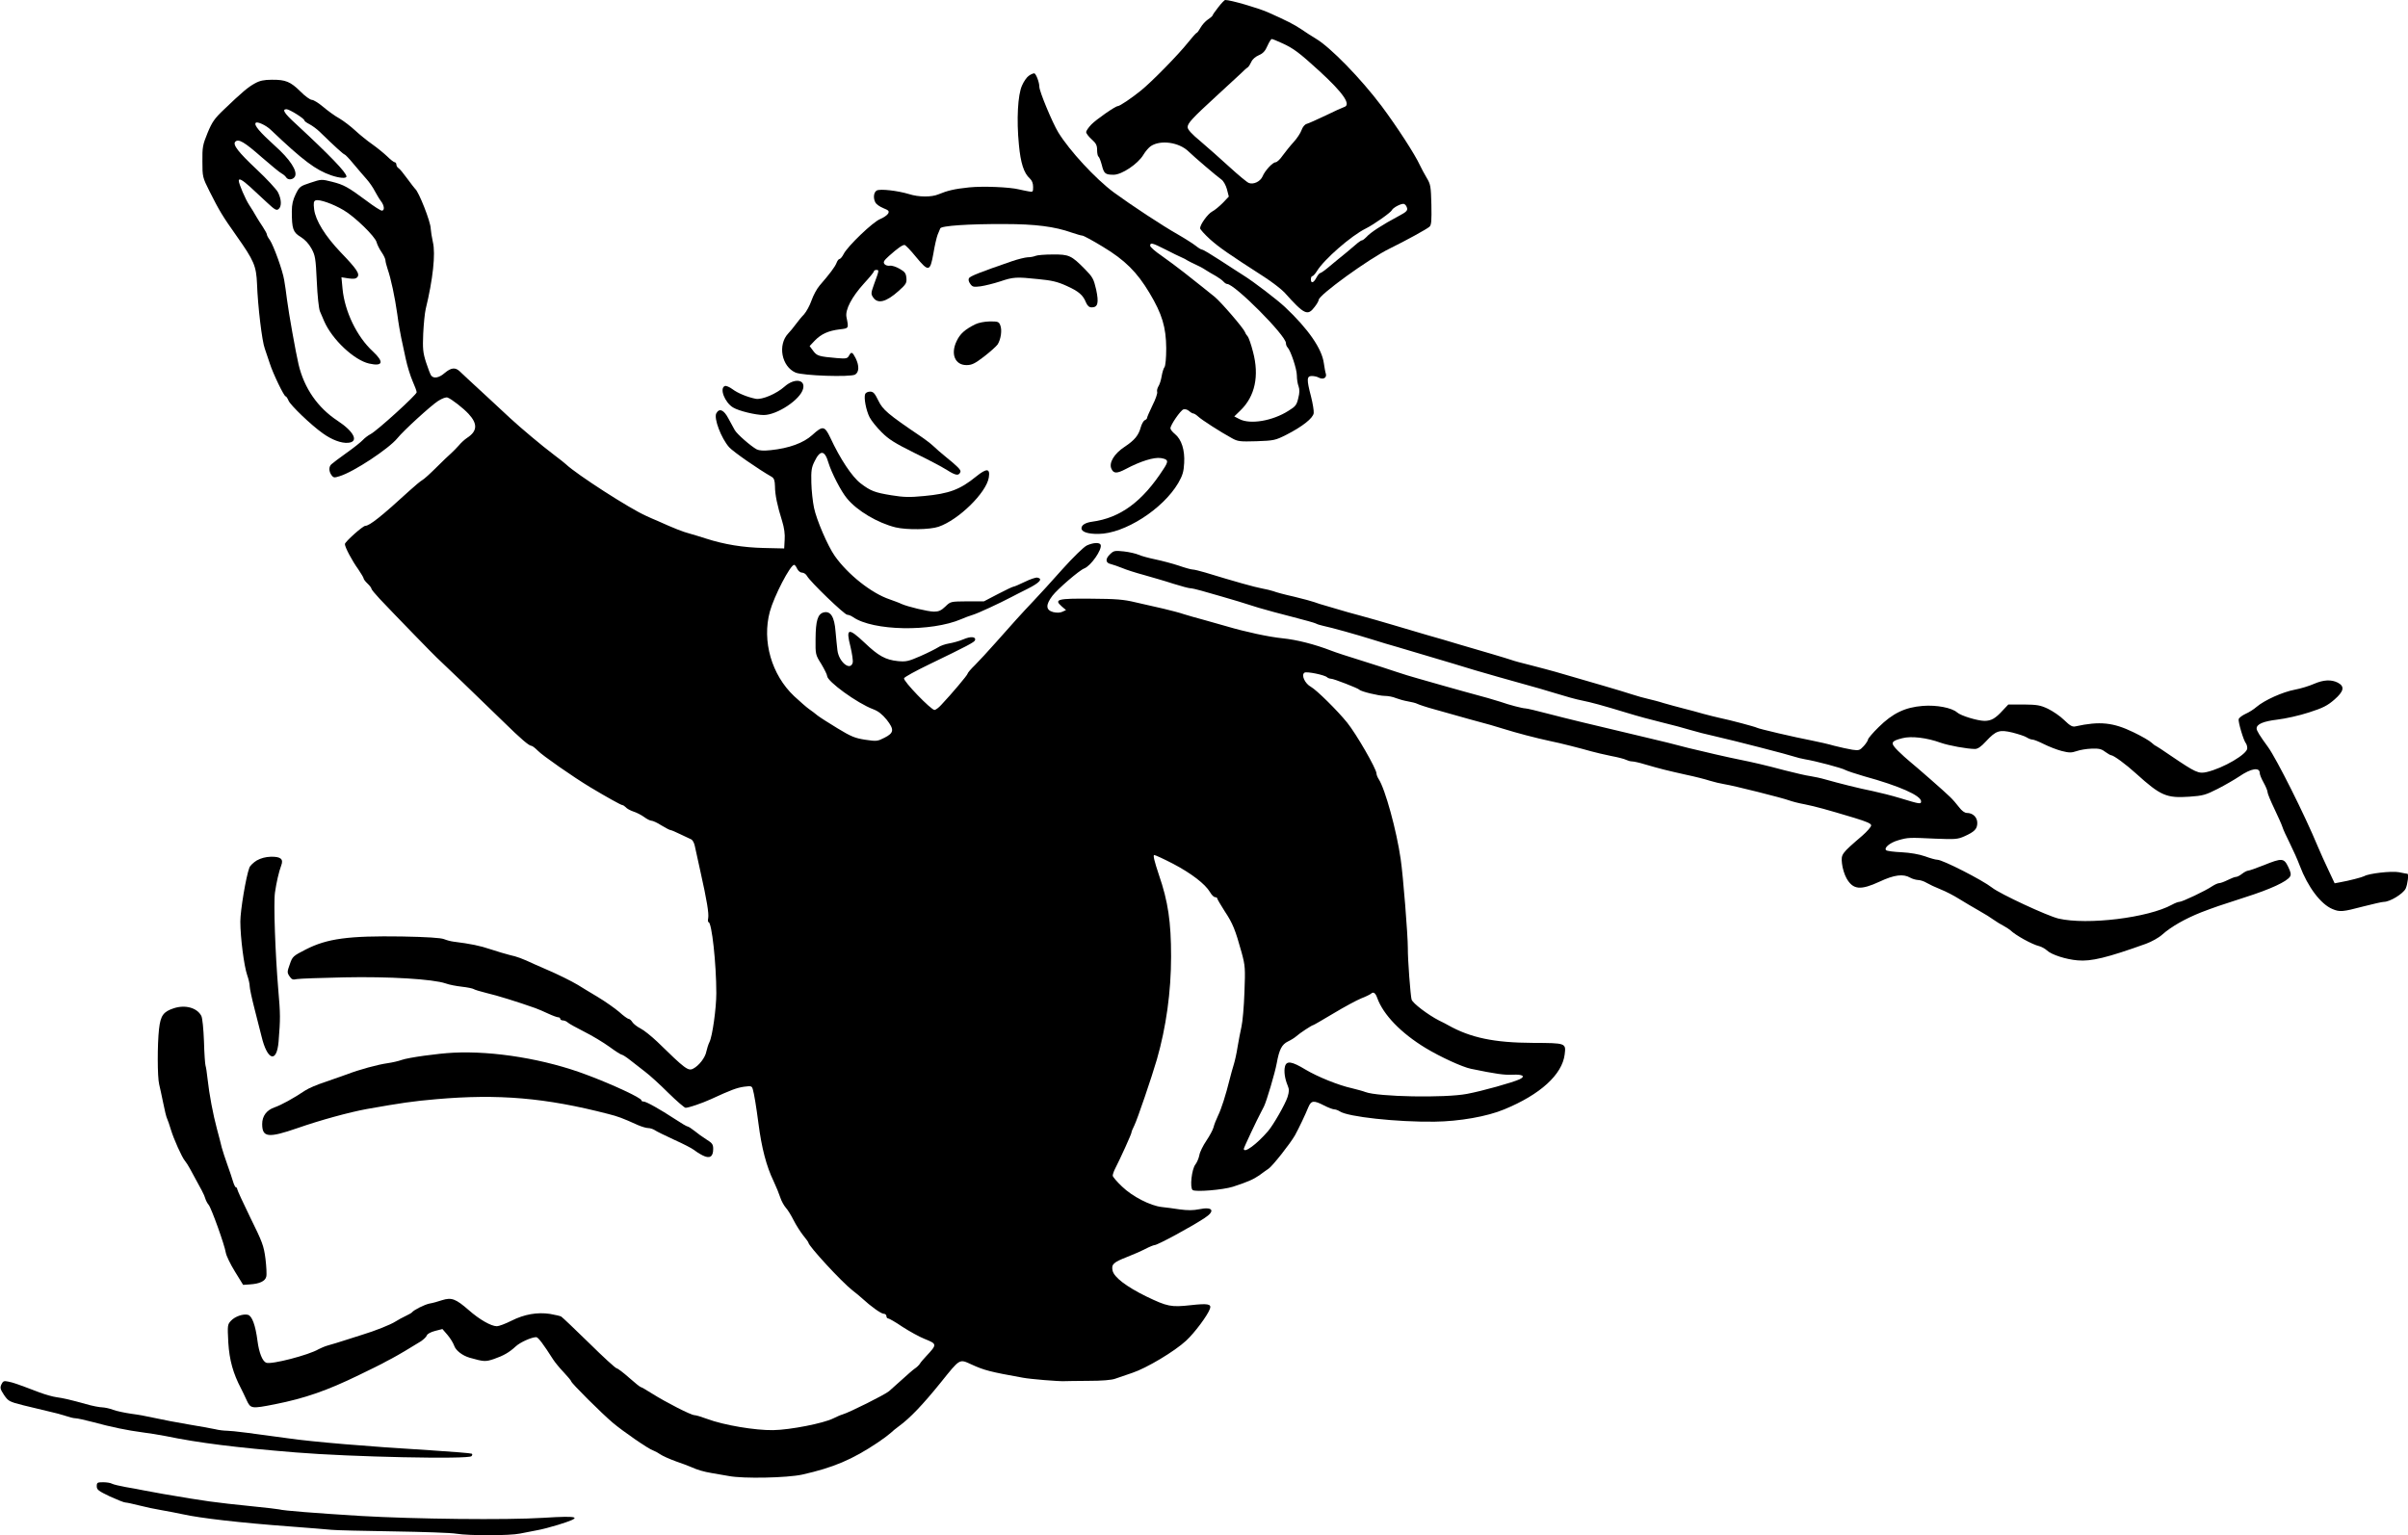 <?xml version="1.0" standalone="no"?>
<!DOCTYPE svg PUBLIC "-//W3C//DTD SVG 20010904//EN"
 "http://www.w3.org/TR/2001/REC-SVG-20010904/DTD/svg10.dtd">
<svg version="1.0" xmlns="http://www.w3.org/2000/svg"
 width="1543pt" height="984pt" viewBox="0 0 1543 984"
 preserveAspectRatio="xMidYMid meet">
<g transform="translate(0,984) scale(0.1,-0.1)"
fill="#000000" stroke="none">
<path d="M7806 9793 c-20 -25 -36 -49 -36 -52 0 -3 -13 -15 -30 -26 -16 -11
-37 -34 -47 -52 -10 -18 -21 -33 -24 -33 -4 0 -29 -28 -56 -62 -62 -78 -230
-250 -303 -309 -59 -48 -135 -99 -147 -99 -16 0 -139 -86 -170 -118 -18 -19
-33 -40 -33 -49 0 -8 16 -29 35 -46 28 -25 35 -38 35 -68 0 -21 4 -40 9 -43 5
-3 14 -27 21 -53 14 -56 22 -63 76 -63 52 0 155 69 190 127 13 22 35 48 49 57
63 41 180 24 240 -34 36 -35 181 -159 212 -181 12 -8 28 -36 35 -62 l12 -47
-39 -41 c-22 -22 -52 -47 -68 -55 -28 -15 -77 -83 -77 -107 0 -7 29 -39 64
-71 60 -53 111 -89 347 -241 51 -33 109 -78 129 -99 128 -143 149 -153 194
-93 15 19 26 39 26 45 0 31 325 266 455 329 100 49 239 125 255 140 12 11 14
38 12 141 -3 117 -5 131 -30 172 -15 25 -34 61 -43 80 -33 72 -149 250 -246
380 -134 178 -328 377 -421 432 -22 13 -64 40 -93 60 -46 31 -95 56 -214 109
-67 29 -239 79 -274 79 -5 0 -25 -21 -45 -47z m410 -230 c71 -32 109 -60 238
-178 154 -141 206 -217 159 -231 -10 -3 -63 -27 -118 -54 -55 -26 -110 -51
-122 -54 -13 -4 -26 -20 -33 -40 -6 -18 -29 -53 -51 -77 -22 -24 -53 -63 -70
-86 -16 -24 -37 -43 -45 -43 -19 0 -69 -54 -84 -91 -14 -32 -57 -53 -87 -42
-12 4 -68 51 -125 103 -57 52 -140 126 -185 164 -57 47 -83 76 -83 91 0 25 28
56 185 200 66 61 135 125 155 143 19 19 39 37 45 40 6 4 16 20 23 35 7 17 27
34 48 43 26 11 41 26 55 59 11 25 24 45 28 45 5 0 35 -12 67 -27z m798 -1050
c9 -21 1 -30 -52 -58 -103 -55 -181 -105 -206 -134 -11 -11 -23 -21 -28 -21
-4 0 -17 -8 -28 -17 -11 -10 -44 -37 -72 -61 -29 -23 -77 -63 -106 -87 -29
-25 -57 -45 -62 -45 -5 0 -16 -13 -25 -30 -18 -34 -35 -39 -35 -10 0 11 4 20
9 20 5 0 19 15 30 33 46 75 219 226 312 272 54 27 161 103 168 118 6 16 63 45
77 40 7 -2 15 -11 18 -20z"/>
<path d="M6592 9354 c-12 -8 -32 -36 -43 -62 -27 -59 -36 -218 -20 -380 11
-118 32 -182 70 -216 14 -13 21 -31 21 -54 0 -33 -1 -34 -32 -28 -18 3 -44 9
-58 12 -59 15 -231 22 -320 13 -95 -10 -137 -20 -198 -45 -43 -18 -125 -18
-187 2 -73 22 -185 35 -207 23 -20 -11 -24 -50 -8 -78 5 -10 28 -26 50 -35 35
-14 39 -19 31 -35 -6 -10 -29 -26 -51 -35 -46 -18 -208 -173 -234 -224 -9 -18
-21 -32 -27 -32 -5 0 -14 -12 -19 -26 -10 -25 -42 -68 -108 -144 -18 -21 -41
-64 -52 -96 -11 -32 -33 -72 -48 -89 -16 -16 -40 -46 -54 -65 -14 -19 -35 -45
-47 -57 -69 -73 -43 -212 47 -251 48 -20 348 -30 381 -13 26 15 28 56 4 105
-21 41 -28 44 -43 16 -10 -18 -18 -20 -78 -15 -116 10 -127 14 -151 46 l-23
31 33 35 c42 43 87 63 159 72 60 7 59 5 44 79 -9 47 34 129 113 216 35 38 63
72 63 77 0 5 7 9 16 9 18 0 18 -2 -16 -94 -19 -54 -20 -60 -5 -82 29 -44 84
-30 163 41 48 43 53 51 50 84 -3 30 -10 39 -43 58 -22 13 -50 22 -62 20 -13
-2 -28 2 -35 10 -10 13 -5 22 28 52 56 50 86 71 100 71 6 0 39 -34 73 -76 81
-98 91 -97 112 21 8 50 21 104 27 120 7 17 14 35 17 41 5 17 183 29 410 28
200 0 323 -16 433 -55 30 -10 60 -19 67 -19 8 0 67 -32 131 -71 143 -86 220
-163 300 -297 81 -135 106 -220 107 -354 0 -64 -5 -113 -11 -121 -6 -7 -14
-33 -18 -57 -4 -25 -13 -54 -21 -66 -7 -12 -11 -28 -8 -36 3 -8 -10 -47 -30
-86 -19 -39 -35 -76 -35 -81 0 -5 -7 -11 -14 -14 -8 -3 -20 -24 -26 -45 -14
-52 -39 -83 -104 -126 -67 -44 -102 -103 -84 -141 14 -31 35 -31 92 -1 94 50
181 77 225 70 48 -8 51 -19 16 -71 -135 -209 -277 -313 -458 -337 -42 -6 -67
-21 -67 -42 0 -23 41 -37 109 -36 166 1 412 158 511 326 28 49 35 72 38 128 5
83 -17 152 -59 186 -16 13 -29 29 -29 37 0 21 64 114 83 121 11 3 26 -1 36
-10 10 -9 22 -16 27 -16 6 0 20 -9 32 -20 22 -21 145 -100 215 -138 39 -22 52
-23 159 -20 112 4 120 6 190 41 104 53 172 107 176 139 2 14 -6 62 -17 106
-29 110 -28 132 5 132 14 0 34 -4 44 -10 28 -15 53 -2 46 24 -4 11 -9 42 -13
68 -12 92 -99 219 -249 360 -50 47 -200 162 -266 203 -26 17 -94 60 -150 97
-57 37 -108 68 -115 68 -6 0 -24 11 -40 24 -15 12 -66 45 -113 72 -101 57
-304 191 -413 271 -116 86 -283 266 -356 385 -38 63 -121 262 -121 292 0 29
-22 86 -33 86 -7 0 -23 -7 -35 -16z m876 -1113 c42 -22 88 -44 102 -50 14 -6
32 -15 40 -21 8 -5 31 -16 50 -25 19 -8 49 -24 65 -35 17 -11 46 -28 66 -39
19 -11 41 -27 48 -35 8 -9 18 -16 24 -16 48 0 377 -330 377 -379 0 -9 4 -21
10 -27 20 -20 60 -139 60 -180 0 -24 5 -55 11 -70 7 -20 7 -42 -2 -76 -10 -43
-17 -53 -63 -81 -102 -65 -245 -89 -314 -53 l-33 17 40 39 c93 90 121 221 80
375 -12 48 -28 92 -34 99 -6 6 -14 18 -17 27 -10 26 -152 191 -194 226 -22 17
-58 47 -81 65 -23 18 -75 59 -115 91 -40 32 -106 80 -145 108 -40 27 -73 56
-73 64 0 22 13 19 98 -24z"/>
<path d="M1634 9306 c-44 -24 -82 -56 -199 -168 -61 -58 -76 -80 -105 -150
-31 -76 -34 -91 -33 -183 0 -98 1 -102 45 -190 65 -129 84 -160 173 -286 113
-160 127 -193 132 -309 5 -141 32 -369 50 -415 8 -22 22 -65 32 -95 21 -66 91
-210 101 -210 4 0 13 -13 19 -28 13 -30 144 -156 219 -209 58 -42 120 -65 163
-61 70 6 39 71 -69 142 -126 83 -213 208 -249 361 -19 82 -62 323 -74 415 -5
41 -13 98 -18 125 -10 63 -68 221 -92 257 -11 14 -19 30 -19 36 0 5 -12 26
-26 48 -14 21 -34 52 -43 68 -9 17 -29 49 -44 72 -24 36 -67 136 -67 156 0 18
23 5 72 -39 29 -27 78 -72 110 -102 48 -45 60 -52 73 -41 21 17 19 63 -4 108
-11 20 -72 86 -136 146 -117 110 -156 159 -137 178 20 20 58 -2 167 -98 60
-52 119 -101 130 -106 11 -6 24 -17 28 -24 12 -20 45 -17 57 5 18 34 -32 111
-129 197 -96 87 -136 133 -122 147 10 10 66 -16 96 -45 208 -198 289 -258 388
-292 53 -18 97 -21 97 -7 0 25 -107 136 -323 336 -76 69 -92 95 -61 95 19 0
114 -60 114 -71 0 -5 15 -16 33 -25 17 -9 48 -31 67 -50 92 -90 152 -144 158
-144 4 0 30 -27 57 -60 28 -33 65 -77 84 -98 18 -20 42 -55 53 -77 12 -22 29
-51 39 -64 22 -28 25 -61 6 -61 -8 0 -52 28 -98 63 -120 89 -146 103 -221 122
-67 17 -69 17 -138 -6 -67 -22 -71 -25 -95 -73 -18 -37 -25 -66 -25 -110 0
-113 8 -135 56 -164 28 -17 52 -43 70 -75 24 -44 27 -62 34 -210 4 -93 13
-175 20 -192 7 -16 19 -45 27 -63 51 -118 192 -250 288 -272 89 -20 98 9 24
78 -102 94 -180 255 -194 401 l-7 74 44 -7 c34 -5 48 -3 58 8 17 21 -4 52
-107 159 -100 105 -161 204 -170 275 -5 42 -3 53 10 58 23 8 110 -22 179 -63
72 -42 202 -169 211 -205 4 -15 18 -44 32 -64 14 -20 25 -44 25 -53 0 -9 7
-34 14 -56 21 -60 46 -177 62 -290 7 -55 19 -122 25 -150 6 -27 19 -88 29
-135 10 -47 30 -111 44 -143 14 -32 26 -63 26 -71 0 -16 -254 -247 -295 -268
-17 -9 -39 -26 -50 -38 -11 -12 -58 -50 -105 -83 -46 -33 -90 -66 -97 -73 -17
-16 -16 -45 1 -69 12 -17 18 -18 52 -7 92 28 315 176 370 243 38 48 217 211
261 239 27 17 51 26 61 22 25 -9 101 -68 135 -105 59 -64 56 -111 -11 -154
-15 -10 -38 -31 -52 -48 -14 -16 -36 -38 -49 -50 -13 -11 -56 -52 -95 -91 -39
-39 -80 -76 -90 -81 -11 -6 -47 -36 -80 -66 -180 -165 -258 -227 -285 -227
-16 0 -131 -103 -131 -117 0 -20 46 -107 86 -162 18 -27 34 -53 34 -58 0 -5
11 -20 25 -33 14 -13 25 -28 25 -33 0 -5 24 -34 53 -65 98 -104 352 -365 365
-376 15 -13 294 -281 427 -411 113 -111 165 -155 180 -155 6 0 24 -14 41 -31
28 -30 229 -170 337 -235 105 -63 197 -114 205 -114 5 0 15 -7 22 -14 6 -8 28
-20 48 -27 20 -6 51 -22 69 -35 17 -13 39 -24 47 -24 9 0 38 -13 64 -30 27
-16 53 -30 58 -30 5 0 34 -12 64 -27 30 -14 62 -29 70 -33 8 -4 18 -22 22 -41
4 -19 20 -92 36 -164 42 -187 55 -269 50 -299 -3 -14 -2 -26 2 -26 21 0 50
-266 50 -456 0 -96 -25 -276 -44 -313 -7 -14 -16 -42 -20 -61 -7 -38 -47 -90
-84 -109 -32 -17 -51 -3 -230 172 -37 35 -85 74 -107 85 -22 11 -46 30 -53 41
-7 12 -18 21 -25 21 -6 1 -33 20 -59 44 -27 23 -89 67 -139 97 -50 30 -107 64
-127 77 -40 24 -133 70 -197 97 -22 9 -58 25 -80 35 -79 37 -112 49 -158 59
-25 6 -81 23 -124 37 -68 23 -127 35 -238 49 -16 2 -43 9 -60 16 -20 8 -108
14 -270 17 -341 5 -478 -13 -615 -83 -82 -42 -86 -45 -103 -95 -17 -48 -18
-53 -2 -77 14 -21 22 -24 48 -18 18 3 154 8 302 11 286 6 570 -11 651 -39 21
-8 68 -17 104 -21 36 -4 69 -11 75 -15 5 -4 44 -16 85 -26 65 -15 194 -55 310
-96 19 -7 57 -23 84 -36 28 -13 56 -23 63 -23 7 0 13 -4 13 -10 0 -5 8 -10 17
-10 9 0 24 -6 32 -14 9 -8 57 -34 106 -59 50 -25 121 -68 160 -96 38 -28 74
-51 80 -51 5 0 30 -16 55 -36 25 -20 68 -53 95 -74 28 -21 94 -81 147 -134 54
-53 104 -96 111 -96 20 0 105 29 162 55 130 60 166 73 212 80 47 6 51 5 57
-17 8 -26 22 -110 36 -218 20 -156 51 -275 97 -370 17 -36 36 -83 43 -105 7
-22 23 -51 35 -65 13 -14 35 -50 50 -80 15 -30 43 -74 61 -97 19 -23 34 -44
34 -47 0 -21 213 -252 281 -305 24 -19 53 -42 64 -53 54 -50 121 -98 137 -98
10 0 18 -7 18 -15 0 -8 5 -15 11 -15 6 0 48 -24 92 -54 45 -29 108 -64 141
-77 82 -33 82 -35 10 -112 -17 -18 -35 -39 -40 -48 -5 -8 -20 -23 -33 -31 -13
-9 -49 -41 -81 -70 -32 -29 -70 -63 -84 -75 -28 -23 -252 -135 -296 -148 -14
-4 -41 -16 -61 -26 -62 -31 -274 -73 -384 -75 -115 -2 -318 32 -424 72 -35 13
-71 24 -81 24 -22 0 -182 82 -271 138 -36 23 -69 42 -73 42 -4 0 -38 27 -75
60 -37 33 -73 60 -79 60 -7 0 -87 73 -178 163 -91 89 -171 165 -178 169 -7 4
-39 11 -72 17 -81 12 -164 -2 -247 -44 -38 -19 -80 -35 -93 -35 -37 0 -112 43
-180 103 -84 73 -110 83 -171 64 -26 -9 -63 -19 -82 -22 -32 -7 -100 -41 -111
-56 -3 -4 -21 -14 -40 -23 -19 -9 -49 -25 -66 -36 -31 -20 -131 -60 -214 -85
-25 -8 -74 -24 -110 -35 -36 -12 -83 -26 -105 -32 -22 -6 -50 -18 -63 -25 -61
-37 -303 -100 -336 -87 -24 9 -46 63 -56 140 -13 101 -35 160 -61 167 -30 8
-83 -10 -109 -38 -22 -24 -23 -28 -17 -140 7 -113 31 -198 82 -295 7 -14 23
-46 35 -73 26 -56 30 -57 182 -27 191 38 333 87 538 187 74 36 142 69 150 74
8 5 35 19 60 32 43 23 119 68 188 111 17 12 34 28 37 37 3 10 26 22 53 29 l47
12 32 -37 c18 -21 37 -52 43 -69 10 -31 52 -64 100 -78 92 -26 101 -26 155 -8
61 21 98 42 140 81 28 26 101 59 131 59 12 0 44 -42 109 -144 11 -17 41 -54
67 -81 26 -28 48 -54 48 -58 0 -11 196 -206 267 -266 64 -54 230 -169 258
-177 11 -4 32 -15 46 -25 14 -10 59 -30 100 -45 41 -14 83 -30 94 -35 47 -21
83 -31 135 -40 30 -5 80 -14 110 -19 93 -18 372 -12 470 9 200 45 321 96 485
206 33 22 69 49 81 60 11 11 36 31 55 45 69 50 153 138 266 278 126 157 119
153 198 117 81 -37 117 -47 330 -85 46 -9 231 -24 265 -22 8 1 77 1 152 2 90
0 151 5 175 14 21 7 70 24 108 37 91 30 272 138 346 207 53 49 137 161 152
204 11 31 -14 35 -123 23 -126 -14 -150 -9 -285 56 -128 63 -207 123 -216 166
-8 40 4 52 93 87 36 14 89 37 116 51 27 14 54 25 60 25 19 0 228 113 320 173
71 46 54 75 -33 57 -40 -8 -75 -8 -127 -1 -40 6 -91 13 -113 15 -74 8 -190 68
-255 131 -33 31 -60 63 -60 70 0 7 6 26 14 42 36 70 106 225 106 234 0 5 8 26
19 47 18 36 111 308 144 422 59 205 91 433 91 660 0 221 -19 352 -78 523 -29
87 -39 127 -30 127 7 0 61 -25 121 -56 116 -61 205 -129 236 -181 10 -18 25
-33 33 -33 8 0 14 -4 14 -9 0 -4 22 -41 48 -82 52 -78 68 -120 108 -264 23
-85 24 -100 18 -255 -3 -91 -12 -190 -19 -220 -7 -30 -18 -89 -25 -130 -6 -41
-18 -93 -25 -115 -7 -22 -18 -62 -25 -90 -26 -105 -54 -192 -75 -235 -12 -25
-25 -58 -29 -75 -4 -16 -25 -55 -46 -86 -21 -31 -42 -73 -45 -93 -4 -20 -15
-46 -25 -59 -24 -30 -37 -149 -18 -164 17 -14 195 1 258 21 93 30 131 47 169
73 21 16 48 35 60 43 27 19 138 160 169 214 25 46 64 127 86 181 18 42 34 44
100 10 27 -14 57 -25 65 -25 9 0 25 -6 36 -13 52 -35 366 -69 607 -66 160 2
337 33 447 79 231 95 371 223 387 352 9 73 9 73 -203 74 -249 1 -400 33 -543
113 -8 5 -35 19 -60 31 -70 36 -168 110 -175 134 -7 25 -25 258 -24 331 0 82
-30 462 -46 570 -26 181 -99 448 -141 512 -8 12 -14 29 -14 36 0 29 -129 253
-188 326 -63 78 -196 209 -232 229 -39 21 -64 77 -41 91 14 9 131 -15 145 -30
6 -5 17 -9 25 -9 17 0 173 -61 181 -70 9 -12 126 -40 163 -40 21 0 53 -6 71
-14 18 -7 53 -17 77 -21 24 -4 52 -11 61 -16 10 -5 57 -21 105 -34 229 -65
271 -76 308 -86 22 -5 83 -23 135 -39 89 -28 212 -60 305 -80 57 -11 201 -48
260 -65 28 -8 85 -21 128 -30 43 -8 86 -19 97 -25 10 -5 27 -10 38 -10 10 0
48 -8 83 -19 99 -29 145 -40 261 -66 58 -12 128 -30 155 -39 26 -8 68 -18 93
-22 54 -8 373 -88 415 -104 16 -6 61 -18 100 -25 73 -15 135 -32 318 -87 78
-24 107 -36 107 -48 0 -9 -26 -39 -57 -66 -135 -116 -136 -118 -130 -178 3
-30 16 -72 29 -95 42 -74 90 -78 213 -21 92 43 150 51 195 25 14 -8 36 -14 50
-15 14 0 39 -8 55 -18 17 -10 57 -29 90 -42 33 -13 87 -41 120 -62 33 -20 89
-54 125 -74 36 -20 79 -47 95 -59 17 -12 44 -29 62 -38 17 -9 37 -22 45 -29
34 -33 139 -91 185 -102 15 -4 37 -16 49 -27 29 -28 123 -58 197 -64 86 -8
189 17 437 106 36 13 83 39 105 59 57 51 147 102 250 143 84 32 118 44 280 96
164 52 269 101 289 133 8 13 5 28 -12 63 -27 56 -40 57 -156 10 -48 -19 -93
-35 -100 -35 -7 0 -25 -9 -39 -20 -14 -11 -31 -20 -39 -20 -8 0 -31 -9 -53
-20 -22 -11 -46 -20 -55 -20 -8 0 -28 -9 -45 -20 -42 -29 -192 -100 -210 -100
-8 0 -29 -8 -47 -18 -152 -84 -543 -132 -728 -89 -71 17 -375 158 -425 198
-61 48 -317 179 -351 179 -11 0 -47 10 -79 22 -38 13 -93 23 -150 26 -49 2
-94 8 -99 13 -16 15 25 49 78 64 63 18 68 18 238 10 126 -5 142 -4 185 15 65
29 83 47 83 86 0 37 -29 64 -67 64 -14 0 -33 14 -50 37 -15 20 -41 50 -58 66
-32 32 -207 185 -258 227 -17 14 -51 44 -75 68 -51 51 -47 62 28 81 57 15 157
3 245 -29 50 -18 171 -40 220 -40 18 0 39 14 71 49 64 69 86 76 170 56 38 -10
79 -23 91 -31 12 -8 29 -14 37 -14 9 0 41 -13 73 -29 32 -16 83 -36 114 -44
48 -12 62 -12 95 -1 22 8 65 15 96 16 46 2 64 -2 87 -20 17 -12 34 -22 38 -22
16 0 95 -58 161 -118 157 -142 194 -158 341 -148 87 6 104 11 181 50 47 24
109 60 139 80 76 52 131 61 131 21 0 -9 11 -36 25 -61 14 -25 25 -52 25 -61 0
-9 20 -57 44 -107 24 -50 47 -102 51 -115 4 -14 25 -61 47 -104 22 -44 51
-109 64 -144 52 -138 135 -248 210 -279 47 -20 66 -18 195 16 63 16 123 30
134 30 39 0 123 51 140 85 13 29 21 95 11 95 -2 0 -26 4 -54 10 -48 9 -194 -8
-222 -25 -12 -7 -100 -30 -153 -39 l-37 -7 -39 83 c-22 46 -53 115 -69 153
-85 205 -263 559 -318 636 -54 74 -74 106 -74 120 0 28 42 46 132 57 52 6 142
26 203 46 91 29 119 44 163 82 62 54 68 85 22 109 -41 21 -91 19 -153 -8 -29
-13 -84 -30 -122 -37 -79 -15 -194 -67 -245 -110 -18 -16 -50 -36 -71 -45 -21
-10 -40 -24 -44 -33 -5 -15 31 -139 47 -157 4 -5 8 -19 8 -31 0 -37 -153 -127
-260 -152 -52 -12 -71 -3 -229 104 -51 35 -95 64 -97 64 -3 0 -15 9 -27 20
-12 12 -64 42 -116 67 -130 63 -216 72 -371 38 -20 -5 -35 3 -73 40 -26 26
-74 58 -105 73 -49 23 -70 26 -155 27 l-98 0 -34 -36 c-49 -54 -75 -69 -120
-69 -45 1 -151 33 -174 54 -34 30 -131 49 -220 42 -114 -9 -193 -47 -283 -136
-38 -37 -68 -73 -68 -79 0 -6 -12 -25 -27 -42 -26 -28 -31 -30 -73 -24 -25 4
-76 15 -115 25 -38 11 -104 26 -145 34 -110 21 -341 75 -352 82 -10 6 -170 49
-243 64 -22 5 -67 16 -100 25 -33 10 -91 25 -130 35 -38 10 -95 25 -125 34
-30 10 -75 21 -100 27 -24 5 -69 18 -100 28 -30 10 -113 35 -185 56 -169 49
-249 72 -310 90 -27 8 -97 26 -154 41 -57 14 -113 29 -125 34 -11 4 -70 22
-131 40 -60 18 -153 45 -205 60 -52 16 -144 43 -205 60 -60 18 -159 47 -220
65 -60 18 -155 45 -210 60 -55 15 -111 30 -125 35 -14 4 -52 15 -85 25 -33 9
-71 21 -83 26 -13 5 -72 21 -130 35 -59 13 -118 29 -132 35 -14 5 -48 13 -75
18 -44 8 -170 43 -363 102 -34 10 -70 19 -80 19 -9 0 -49 11 -89 25 -39 13
-107 31 -150 40 -43 9 -91 22 -108 30 -16 7 -58 17 -93 21 -57 6 -65 5 -87
-16 -34 -31 -32 -58 3 -65 15 -4 47 -15 72 -25 25 -11 88 -31 140 -45 52 -15
137 -39 188 -56 51 -16 100 -29 109 -29 9 0 41 -7 72 -16 31 -9 88 -25 126
-36 80 -23 127 -37 240 -73 44 -13 142 -40 218 -59 75 -19 142 -38 149 -42 6
-4 28 -11 47 -15 53 -11 214 -56 316 -88 50 -16 117 -36 150 -45 33 -10 112
-33 175 -52 63 -19 151 -45 195 -58 44 -13 105 -32 135 -41 81 -24 212 -61
320 -91 52 -14 142 -40 200 -58 58 -18 132 -39 165 -45 64 -13 127 -30 295
-81 58 -18 157 -45 220 -60 63 -15 144 -37 180 -48 36 -11 110 -30 165 -42
115 -26 468 -117 505 -130 14 -5 43 -12 65 -16 68 -11 238 -56 260 -69 11 -6
65 -24 120 -40 226 -62 365 -124 365 -161 0 -19 -7 -18 -135 21 -49 15 -128
35 -175 45 -86 17 -213 49 -305 75 -27 8 -70 17 -95 21 -25 3 -97 20 -160 36
-131 35 -211 53 -290 69 -63 12 -249 55 -330 75 -94 25 -159 41 -320 79 -330
78 -450 107 -577 140 -72 19 -139 35 -149 35 -17 0 -103 22 -159 42 -16 5 -52
16 -80 24 -138 38 -198 54 -285 79 -52 15 -126 36 -165 47 -38 10 -101 30
-140 43 -38 13 -137 45 -220 71 -82 25 -170 54 -195 64 -106 41 -221 70 -310
79 -90 9 -238 41 -360 77 -30 9 -95 27 -145 41 -49 13 -108 30 -130 37 -22 8
-80 23 -130 35 -49 11 -130 30 -180 41 -74 18 -124 22 -282 23 -216 2 -241 -4
-190 -49 l28 -24 -24 -11 c-15 -7 -36 -7 -58 -2 -48 13 -50 46 -5 105 33 43
173 164 204 175 43 17 115 121 105 151 -6 17 -48 15 -89 -4 -20 -10 -87 -75
-157 -153 -66 -75 -149 -165 -183 -201 -77 -81 -138 -149 -245 -270 -46 -52
-105 -116 -131 -142 -27 -26 -48 -51 -48 -56 0 -8 -100 -127 -168 -199 -16
-18 -36 -33 -44 -33 -22 0 -202 186 -195 203 3 8 74 47 159 88 246 119 292
143 296 156 7 23 -28 26 -76 5 -26 -11 -67 -22 -91 -26 -24 -4 -56 -15 -70
-25 -14 -9 -65 -35 -113 -56 -78 -34 -93 -37 -145 -32 -78 8 -124 33 -212 117
-106 100 -122 95 -91 -26 10 -43 17 -89 14 -101 -15 -56 -89 4 -98 80 -3 23
-8 77 -12 120 -7 94 -32 133 -76 122 -38 -10 -51 -52 -52 -169 -1 -100 -1
-102 37 -162 20 -34 37 -68 37 -76 0 -35 193 -175 294 -213 35 -13 59 -33 88
-68 49 -63 47 -84 -14 -115 -45 -23 -51 -24 -124 -13 -65 10 -90 20 -177 73
-56 34 -114 71 -128 82 -14 12 -38 30 -54 41 -16 11 -59 49 -96 83 -145 137
-207 353 -156 542 27 99 131 300 156 300 4 0 13 -11 19 -25 7 -14 20 -25 31
-25 11 0 25 -9 32 -21 18 -35 240 -249 258 -249 9 0 26 -7 37 -15 128 -89 501
-96 694 -13 19 9 53 21 75 28 33 10 165 71 249 115 10 6 55 28 100 51 78 39
101 65 63 72 -9 2 -46 -10 -80 -27 -35 -17 -68 -31 -73 -31 -5 0 -49 -21 -99
-47 l-90 -47 -107 0 c-107 -1 -107 -1 -140 -33 -27 -26 -43 -33 -73 -33 -38 0
-171 32 -210 50 -11 6 -45 18 -75 29 -116 39 -268 160 -351 278 -45 64 -117
231 -133 309 -8 38 -16 111 -17 160 -2 76 1 98 20 136 37 77 66 74 90 -9 19
-62 80 -182 118 -227 65 -80 198 -158 312 -186 72 -17 219 -15 275 4 129 44
306 218 322 315 10 60 -13 62 -81 7 -103 -84 -173 -110 -334 -125 -92 -9 -131
-8 -210 5 -104 17 -132 27 -196 76 -55 42 -131 156 -195 294 -36 75 -48 77
-115 16 -56 -51 -149 -85 -266 -97 -46 -5 -74 -3 -90 5 -37 20 -127 98 -141
124 -7 13 -25 46 -41 75 -29 55 -58 67 -77 32 -17 -32 31 -159 82 -217 26 -29
184 -139 273 -190 15 -9 20 -23 21 -60 0 -54 15 -126 46 -224 13 -42 19 -84
16 -120 l-3 -55 -130 3 c-133 3 -252 22 -373 61 -35 11 -82 26 -105 32 -39 10
-98 33 -202 80 -22 9 -56 24 -75 33 -101 44 -446 266 -514 331 -6 6 -40 33
-76 60 -76 57 -215 174 -282 236 -25 24 -83 78 -128 119 -136 125 -174 161
-195 181 -28 26 -54 23 -95 -11 -36 -32 -71 -38 -87 -17 -5 6 -20 45 -33 85
-20 63 -22 87 -18 185 3 61 10 132 16 157 46 188 64 354 46 428 -7 31 -13 71
-14 87 0 43 -77 238 -100 255 -3 3 -26 32 -50 65 -24 33 -49 64 -57 68 -7 4
-13 15 -13 22 0 8 -5 15 -10 15 -6 0 -28 17 -49 38 -21 20 -64 55 -95 77 -32
22 -81 62 -109 88 -29 27 -75 62 -102 78 -28 15 -74 49 -104 74 -29 25 -62 45
-72 45 -11 0 -45 24 -74 54 -64 63 -95 76 -184 75 -49 0 -77 -6 -107 -23z
m7191 -5862 c39 -108 152 -225 310 -321 96 -58 236 -122 290 -133 159 -33 216
-41 269 -38 63 3 83 -10 44 -29 -45 -21 -241 -76 -338 -94 -142 -27 -570 -19
-651 12 -15 6 -53 16 -85 24 -87 19 -222 74 -299 120 -87 53 -121 58 -131 20
-8 -31 -1 -79 17 -122 11 -26 10 -39 -1 -75 -15 -46 -90 -177 -124 -217 -73
-85 -156 -146 -156 -114 0 7 85 188 111 236 5 9 13 25 18 35 16 31 71 216 82
277 16 89 33 121 72 140 19 9 43 24 53 33 22 20 101 72 109 72 3 0 61 34 130
75 68 41 148 84 177 96 29 11 57 25 63 30 15 15 29 5 40 -27z"/>
<path d="M6635 8200 c-11 -5 -34 -9 -50 -9 -17 -1 -62 -12 -100 -25 -203 -70
-269 -96 -276 -109 -5 -8 -2 -23 8 -36 14 -20 21 -22 67 -16 28 4 84 18 124
31 86 29 104 30 246 15 85 -8 123 -17 180 -43 78 -35 106 -59 125 -107 10 -22
20 -31 37 -31 39 0 46 29 28 114 -16 69 -22 80 -73 132 -86 87 -101 94 -206
93 -49 0 -99 -4 -110 -9z"/>
<path d="M6248 7761 c-65 -33 -96 -60 -118 -107 -40 -82 -11 -154 63 -154 34
0 53 9 113 55 40 31 79 66 87 78 20 32 29 90 17 121 -9 24 -14 26 -67 26 -36
-1 -72 -8 -95 -19z"/>
<path d="M5027 7362 c-52 -46 -143 -85 -184 -78 -52 10 -116 36 -150 62 -19
14 -41 23 -48 20 -37 -14 0 -107 53 -138 36 -22 144 -48 196 -48 85 0 235 99
252 168 16 61 -56 70 -119 14z"/>
<path d="M5544 7315 c-10 -24 6 -106 28 -149 11 -22 46 -65 77 -96 46 -46 84
-70 211 -133 85 -41 179 -91 209 -110 55 -35 75 -38 85 -12 5 13 -16 34 -101
103 -23 18 -54 46 -70 61 -16 15 -53 44 -83 64 -210 142 -244 171 -272 230
-23 47 -32 57 -53 57 -14 0 -28 -7 -31 -15z"/>
<path d="M1645 4325 c-21 -13 -43 -34 -47 -46 -22 -58 -58 -275 -58 -345 0
-103 24 -287 44 -344 9 -25 16 -57 16 -71 0 -14 14 -79 31 -145 17 -65 37
-145 45 -177 37 -154 97 -173 109 -34 12 150 12 174 -2 336 -19 227 -31 554
-21 621 9 63 25 133 40 173 16 41 -3 57 -66 56 -34 -1 -64 -9 -91 -24z"/>
<path d="M1114 3378 c-67 -22 -85 -46 -95 -133 -11 -98 -11 -307 1 -355 5 -19
16 -73 26 -120 9 -46 20 -91 25 -100 4 -8 15 -40 24 -70 18 -60 70 -176 90
-200 7 -8 22 -31 32 -50 77 -140 92 -168 98 -190 4 -14 14 -33 22 -42 17 -20
102 -256 110 -307 3 -19 29 -73 58 -120 l53 -86 43 3 c63 4 98 21 105 49 4 14
1 66 -5 116 -11 84 -20 107 -97 263 -46 94 -84 177 -84 183 0 6 -4 11 -8 11
-4 0 -13 17 -19 38 -6 20 -22 69 -36 107 -14 39 -30 88 -36 110 -5 22 -19 76
-31 120 -25 93 -49 220 -60 320 -4 39 -10 77 -13 85 -3 8 -8 79 -10 156 -3 79
-10 151 -17 163 -27 52 -103 73 -176 49z"/>
<path d="M2905 3093 c-100 -5 -288 -31 -330 -46 -22 -8 -62 -17 -90 -21 -65
-9 -185 -42 -260 -71 -33 -12 -98 -35 -145 -51 -47 -15 -103 -39 -124 -53 -78
-52 -153 -93 -196 -108 -52 -18 -80 -56 -80 -107 0 -87 39 -91 227 -26 143 50
329 101 443 122 221 39 295 50 445 63 399 35 701 9 1100 -94 67 -17 91 -26
193 -72 23 -10 53 -19 65 -19 12 0 31 -6 42 -13 11 -8 67 -35 125 -62 58 -26
114 -55 125 -64 11 -9 37 -26 57 -36 45 -23 68 -10 68 41 0 29 -6 38 -42 60
-24 15 -59 40 -78 56 -19 15 -39 28 -44 28 -5 0 -41 21 -80 47 -96 63 -185
113 -202 113 -8 0 -14 3 -14 8 0 15 -184 101 -350 163 -263 100 -596 155 -855
142z"/>
<path d="M9 967 c-10 -22 -7 -31 17 -68 28 -40 33 -43 124 -66 52 -13 125 -30
162 -39 37 -8 86 -21 109 -29 23 -8 51 -15 62 -15 12 0 62 -11 111 -24 121
-33 225 -54 317 -66 41 -5 109 -16 150 -24 212 -44 453 -74 834 -105 352 -29
1105 -45 1126 -24 6 6 7 13 2 16 -5 3 -126 13 -268 22 -400 24 -753 54 -905
76 -223 31 -362 49 -394 49 -19 0 -55 4 -78 10 -24 5 -101 19 -173 31 -71 12
-166 30 -210 40 -44 10 -114 23 -155 28 -41 6 -93 17 -115 25 -22 9 -53 15
-70 16 -16 0 -64 9 -105 21 -112 31 -141 37 -188 44 -23 3 -73 17 -110 31
-142 54 -168 63 -199 69 -28 6 -34 3 -44 -18z"/>
<path d="M620 314 c0 -22 11 -30 84 -65 46 -21 91 -39 100 -39 9 0 49 -9 89
-19 39 -10 104 -24 142 -30 39 -7 99 -18 135 -26 111 -25 369 -55 695 -79 116
-9 233 -18 260 -21 28 -3 205 -7 395 -10 190 -3 372 -9 405 -15 80 -13 340
-13 407 1 29 6 78 15 108 21 30 5 91 21 136 35 162 50 143 60 -94 45 -239 -15
-825 -8 -1172 12 -290 18 -496 34 -521 42 -9 2 -83 11 -165 19 -263 27 -297
32 -579 80 -44 8 -100 18 -125 23 -25 5 -76 15 -114 21 -38 7 -77 16 -87 21
-10 6 -36 10 -58 10 -37 0 -41 -2 -41 -26z"/>
</g>
</svg>
